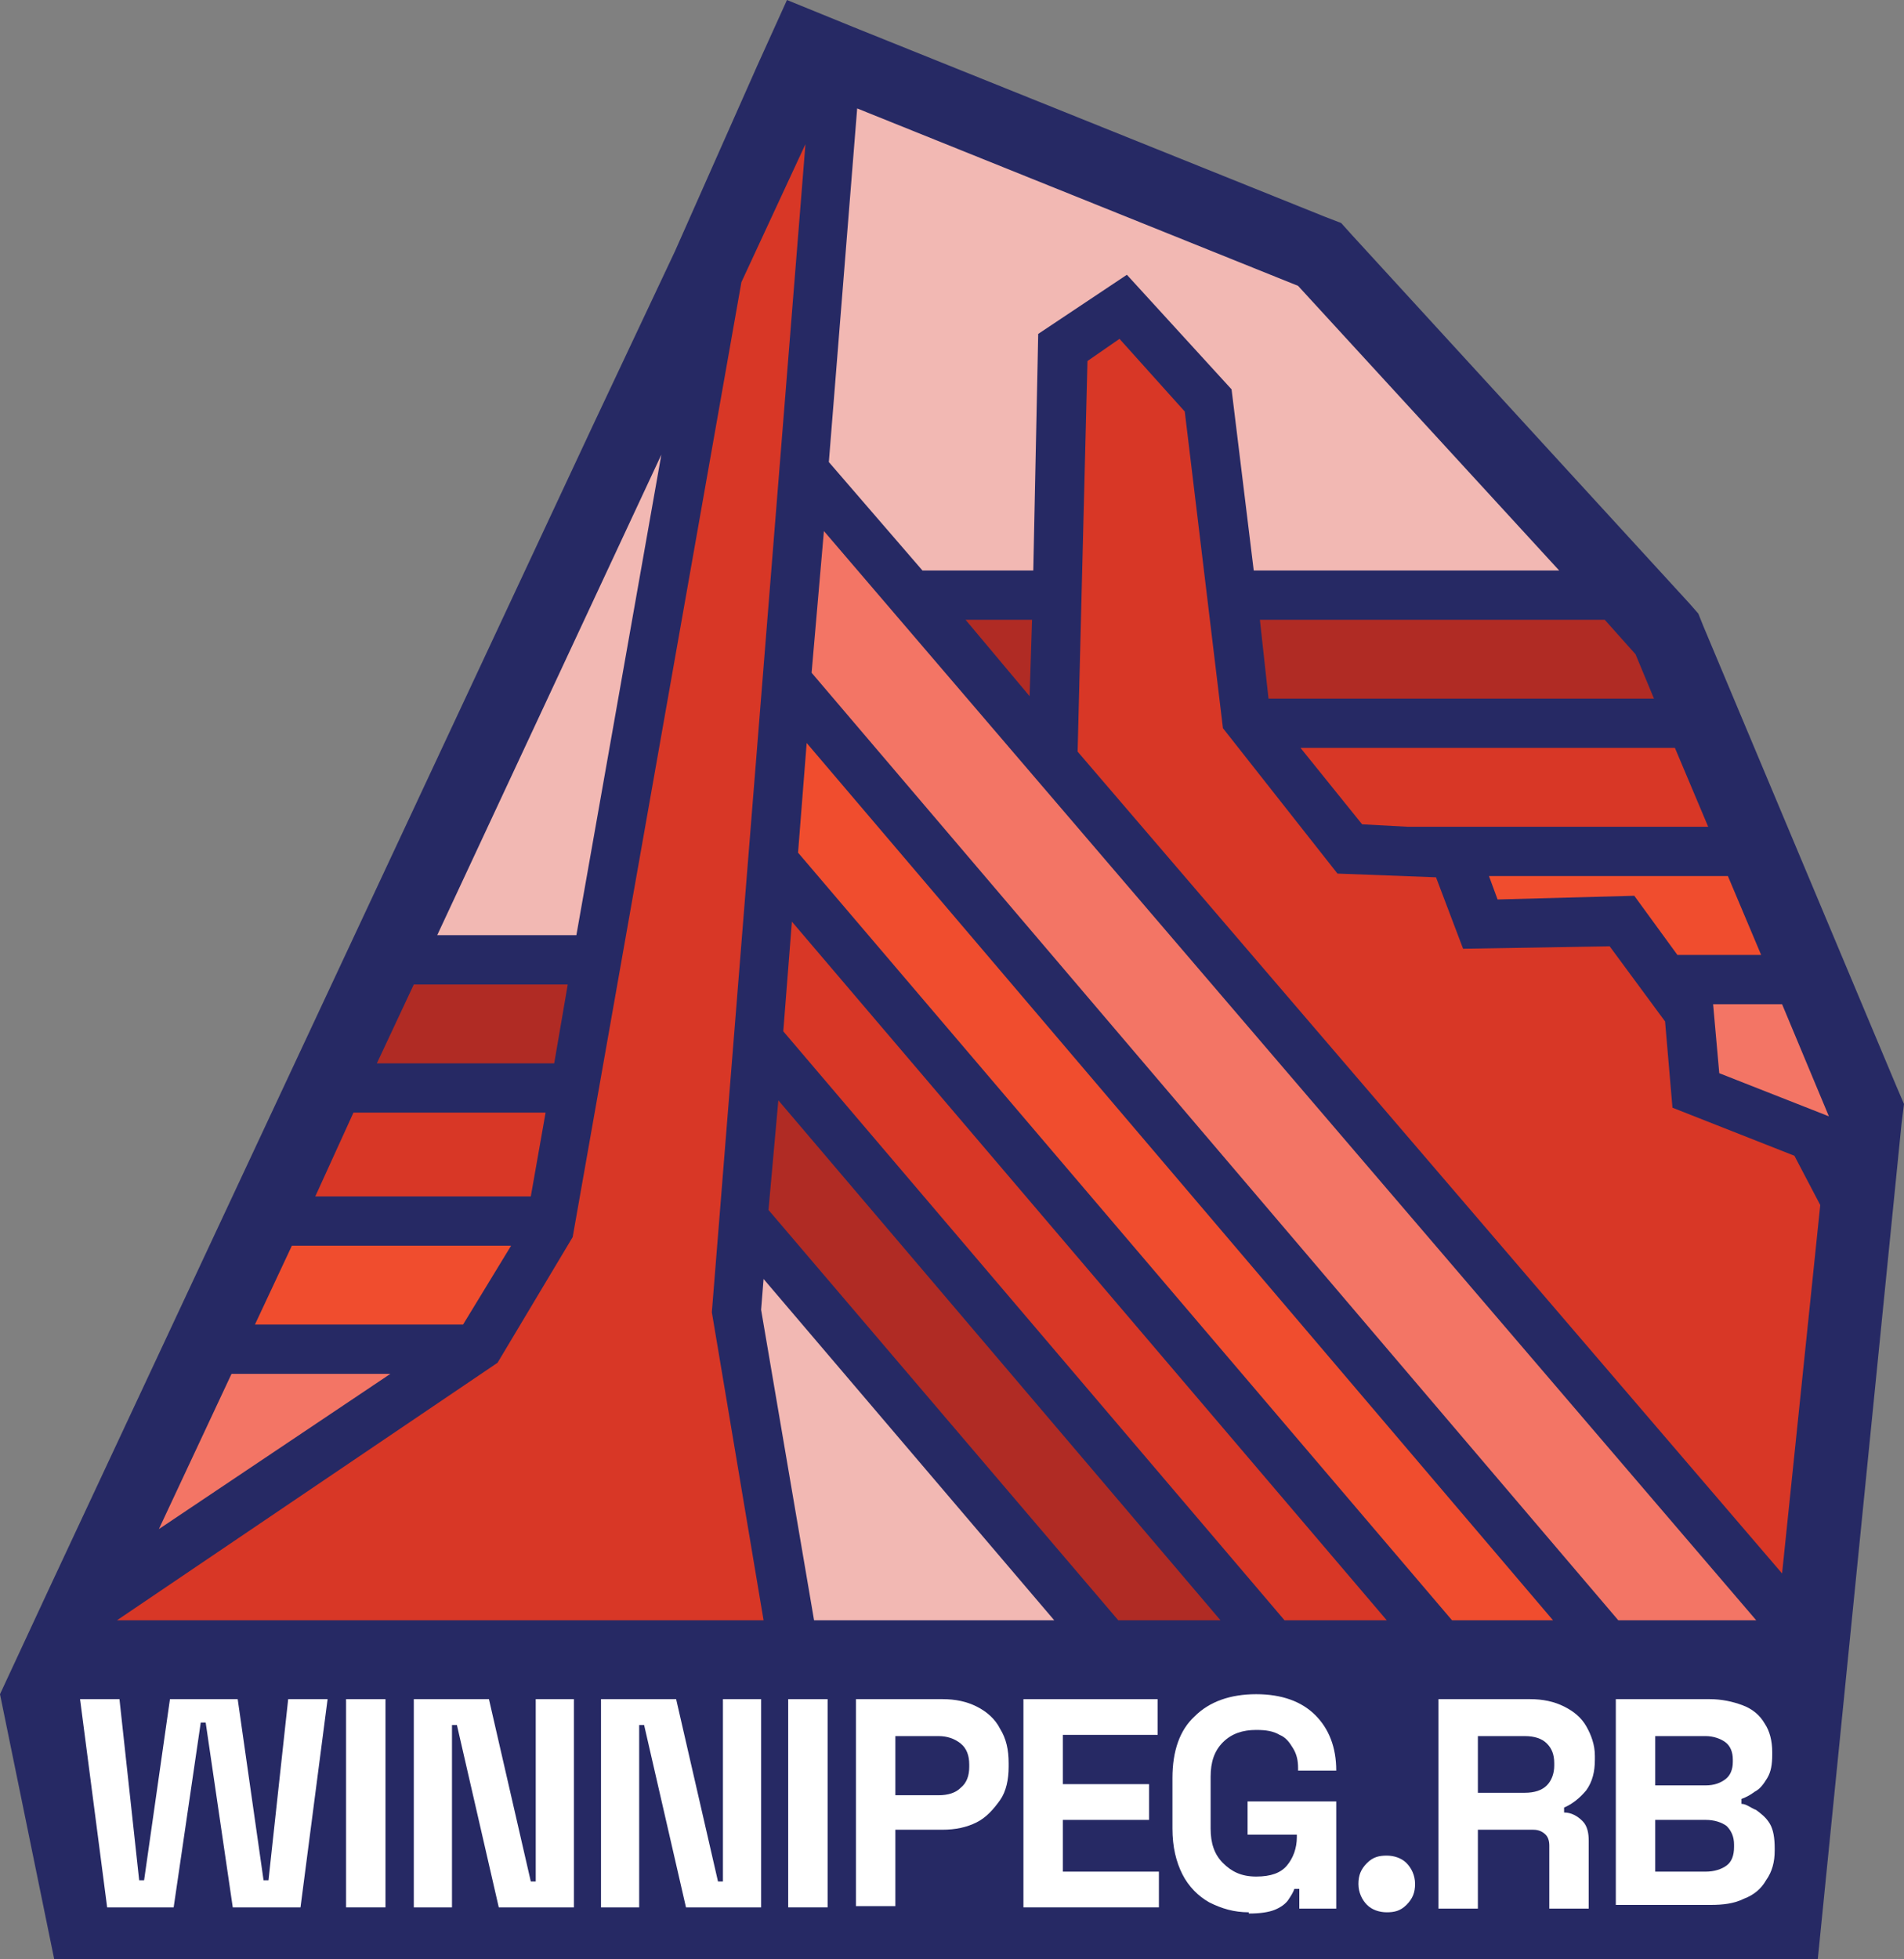 <?xml version="1.0" encoding="UTF-8"?>
<svg id="Layer_1" xmlns="http://www.w3.org/2000/svg" version="1.1" viewBox="0 0 154.6 159">
  <rect x="0" y="0" width="154.6" height="159" fill="#808080" stroke="none"/>
  <!-- Generator: Adobe Illustrator 29.6.1, SVG Export Plug-In . SVG Version: 2.1.1 Build 9)  -->
  <defs>
    <style>
      .st0 {
        fill: #f04d2e;
      }

      .st1 {
        fill: #b02b24;
      }

      .st2 {
        fill: #f2b8b3;
      }

      .st3 {
        fill: #fff;
      }

      .st4 {
        fill: #d83726;
      }

      .st5 {
        fill: #262964;
      }

      .st6 {
        fill: #f37565;
      }
    </style>
  </defs>
  <polygon class="st5" points="154 88.2 138.3 50.8 137.9 49.8 137.2 49 109.8 19.1 108.9 18.1 107.6 17.6 69.3 2.2 63.9 0 61.5 5.3 54.8 20.4 48.2 34.4 4 128.9 0 137.5 0 137.5 4.4 159 147.6 159 150.3 132.1 154.4 91.2 154.6 89.6 154 88.2"/>
  <g>
    <path class="st3" d="M8.7,154.8l-2.2-16.9h3.2l1.6,14.7h.4l2.1-14.7h5.5l2.1,14.7h.4l1.6-14.7h3.2l-2.2,16.9h-5.5l-2.2-15h-.4l-2.2,15h-5.5Z"/>
    <path class="st3" d="M28.1,154.8v-16.9h3.2v16.9h-3.2Z"/>
    <path class="st3" d="M33.6,154.8v-16.9h6.1l3.4,14.8h.4v-14.8h3.1v16.9h-6.1l-3.4-14.8h-.4v14.8h-3.1Z"/>
    <path class="st3" d="M48.8,154.8v-16.9h6.1l3.4,14.8h.4v-14.8h3.1v16.9h-6.1l-3.4-14.8h-.4v14.8h-3.1Z"/>
    <path class="st3" d="M64,154.8v-16.9h3.2v16.9h-3.2Z"/>
    <path class="st3" d="M69.5,154.8v-16.9h7c1.1,0,2,.2,2.8.6.8.4,1.5,1,1.9,1.8.5.8.7,1.7.7,2.8v.3c0,1-.2,2-.7,2.7s-1.1,1.4-1.9,1.8c-.8.4-1.7.6-2.8.6h-3.8v6.2h-3.2ZM72.7,145.7h3.5c.8,0,1.4-.2,1.8-.6.5-.4.7-1,.7-1.7v-.2c0-.7-.2-1.3-.7-1.7-.5-.4-1.1-.6-1.8-.6h-3.5v4.9Z"/>
    <path class="st3" d="M83.1,154.8v-16.9h10.9v2.9h-7.7v4h7v2.9h-7v4.2h7.8v2.9h-11Z"/>
    <path class="st3" d="M101.4,155.2c-1.2,0-2.2-.3-3.2-.8-.9-.5-1.7-1.3-2.2-2.3s-.8-2.2-.8-3.7v-4.1c0-2.2.6-3.9,1.8-5,1.2-1.2,2.9-1.8,5-1.8s3.7.6,4.8,1.7c1.1,1.1,1.7,2.6,1.7,4.5h0c0,0-3.1,0-3.1,0v-.2c0-.6-.1-1.1-.4-1.6s-.6-.9-1.1-1.1c-.5-.3-1.1-.4-1.9-.4-1.1,0-2,.3-2.7,1s-1,1.6-1,2.8v4.2c0,1.2.3,2.1,1,2.8s1.5,1.1,2.7,1.1,2-.3,2.5-.9.8-1.4.8-2.3v-.2h-4v-2.7h7.2v8.7h-3v-1.6h-.4c-.1.3-.3.6-.5.9-.2.3-.6.6-1.1.8s-1.2.3-2.1.3Z"/>
    <path class="st3" d="M112.6,155.2c-.6,0-1.2-.2-1.6-.6s-.7-1-.7-1.7.2-1.2.7-1.7,1-.6,1.6-.6,1.2.2,1.6.6.7,1,.7,1.7-.2,1.2-.7,1.7-1,.6-1.6.6Z"/>
    <path class="st3" d="M116.8,154.8v-16.9h7.4c1.1,0,2,.2,2.8.6.8.4,1.4.9,1.8,1.6.4.7.7,1.5.7,2.4v.3c0,1-.2,1.8-.7,2.5-.5.6-1.1,1.1-1.8,1.4v.4c.6,0,1.1.3,1.5.7.4.4.5,1,.5,1.6v5.5h-3.2v-5.1c0-.4-.1-.7-.3-.9-.2-.2-.5-.4-1-.4h-4.5v6.4h-3.2ZM120,145.5h3.8c.8,0,1.4-.2,1.8-.6s.6-1,.6-1.6v-.2c0-.7-.2-1.2-.6-1.6s-1-.6-1.8-.6h-3.8v4.7Z"/>
    <path class="st3" d="M131.2,154.8v-16.9h7.6c1,0,1.9.2,2.7.5.8.3,1.4.8,1.8,1.5.4.6.6,1.4.6,2.3v.2c0,.8-.1,1.4-.4,1.9-.3.5-.6.9-1,1.1-.4.3-.8.5-1.1.6v.4c.4,0,.7.3,1.2.5.4.3.8.6,1.1,1.1.3.5.4,1.2.4,2v.2c0,.9-.2,1.7-.7,2.4-.4.7-1,1.2-1.8,1.5-.8.4-1.7.5-2.7.5h-7.7ZM134.4,144.9h4.1c.7,0,1.2-.2,1.6-.5.4-.3.6-.8.6-1.4v-.2c0-.6-.2-1.1-.6-1.4-.4-.3-1-.5-1.6-.5h-4.1v4.1ZM134.4,151.9h4.1c.7,0,1.3-.2,1.7-.5s.6-.8.6-1.5v-.2c0-.6-.2-1.1-.6-1.5-.4-.3-1-.5-1.7-.5h-4.1v4.2Z"/>
  </g>
  <polygon class="st4" points="65.4 11.7 57.8 106.5 62 131.5 9.5 131.5 40.4 110.6 46.5 100.4 60.2 22.9 65.4 11.7"/>
  <polygon class="st2" points="62 103.8 61.8 106.3 66.1 131.5 85.6 131.5 62 103.8"/>
  <polygon class="st6" points="131.4 131.5 142.6 131.5 66.9 43.1 65.9 54.6 131.4 131.5"/>
  <polygon class="st0" points="65.5 60.3 64.8 69.2 117.9 131.5 121.6 131.5 126.1 131.5 65.5 60.3"/>
  <polygon class="st4" points="64.3 74.8 63.6 83.7 104.3 131.5 112.6 131.5 64.3 74.8"/>
  <polygon class="st1" points="63.2 89.3 62.4 98.2 90.8 131.5 99.1 131.5 63.2 89.3"/>
  <polygon class="st4" points="135.8 89.9 135.2 82.9 130.7 76.8 118.8 77 116.6 71.2 108.6 70.9 99.3 59.1 96.2 33.4 90.9 27.5 88.3 29.3 87.5 61 144.7 127.7 147.8 97.8 145.7 93.8 135.8 89.9"/>
  <polygon class="st1" points="134.3 56.7 132.8 53.1 130.3 50.3 102.3 50.3 103 56.7 134.3 56.7"/>
  <polygon class="st4" points="114.3 67.1 138.7 67.1 136 60.7 105.6 60.7 110.6 66.9 114.3 67.1"/>
  <polygon class="st0" points="143 77.5 140.3 71.1 120.9 71.1 121.6 73 132.7 72.7 136.2 77.5 143 77.5"/>
  <polygon class="st6" points="139.1 81.5 139.6 87.1 148.5 90.6 144.7 81.5 139.1 81.5"/>
  <polygon class="st6" points="18.8 111.5 12.9 124.1 31.7 111.5 18.8 111.5"/>
  <polygon class="st0" points="23.7 101.1 20.7 107.5 37.6 107.5 41.5 101.1 23.7 101.1"/>
  <polygon class="st4" points="28.7 90.3 25.6 97.1 43.1 97.1 44.3 90.3 28.7 90.3"/>
  <polygon class="st2" points="53.7 36.9 35.5 75.9 46.8 75.9 53.7 36.9"/>
  <polygon class="st1" points="33.6 79.9 30.6 86.3 45 86.3 46.1 79.9 33.6 79.9"/>
  <polygon class="st2" points="105.4 23.2 69.6 8.8 67.3 37.5 74.9 46.3 83.9 46.3 84.3 27.1 91.5 22.3 100 31.6 101.8 46.3 126.6 46.3 105.4 23.2"/>
  <polygon class="st1" points="78.4 50.3 83.6 56.5 83.8 50.3 78.4 50.3"/>
</svg>